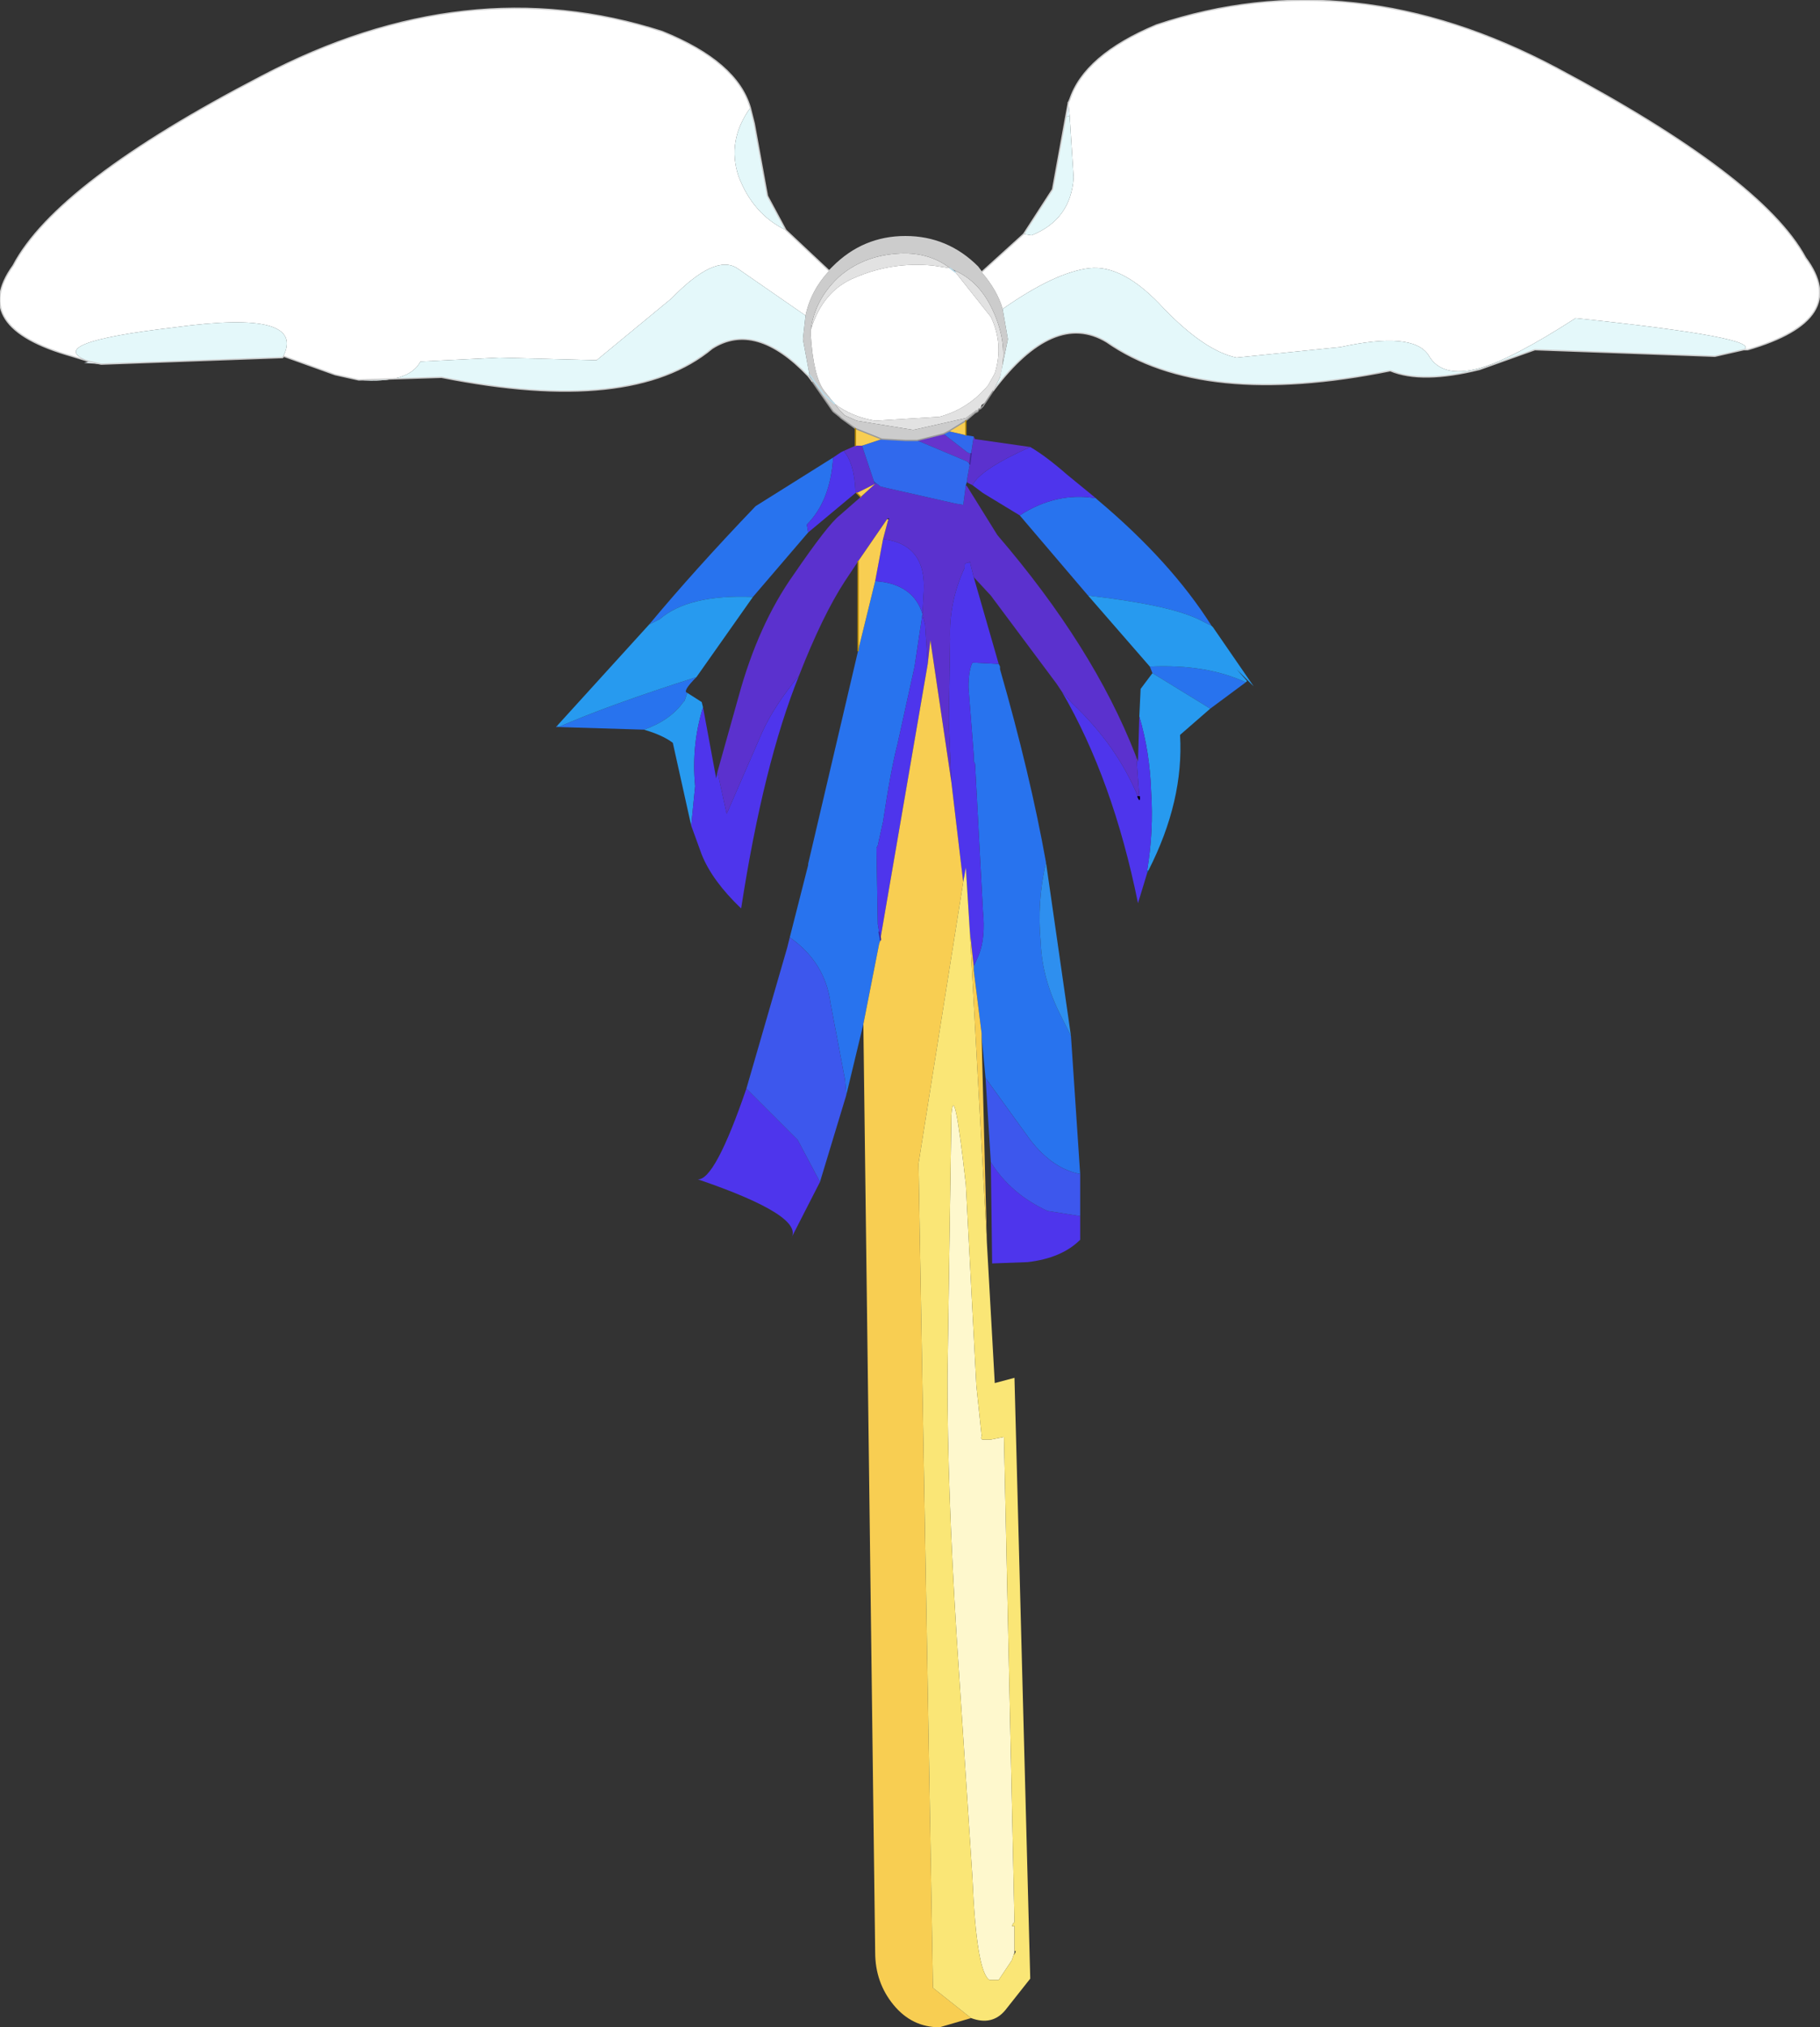 <?xml version="1.0" encoding="UTF-8" standalone="no"?>
<svg xmlns:xlink="http://www.w3.org/1999/xlink" height="77.1px" width="69.25px" xmlns="http://www.w3.org/2000/svg">
  <rect width="100%" height="100%" fill="#333333" stroke="none"/>
  <g transform="matrix(1.0, 0.0, 0.0, 1.0, 1.35, 0.95)">
    <path d="M29.55 13.55 L29.4 13.35 29.45 13.3 29.55 13.55 M39.2 3.5 L39.3 2.95 39.35 3.45 39.2 3.5" fill="#e6f7ff" fill-rule="evenodd" stroke="none"/>
    <path d="M2.5 12.9 L1.85 12.85 2.05 12.8 2.5 12.9" fill="#eaf5fb" fill-rule="evenodd" stroke="none"/>
    <path d="M40.35 18.0 L40.4 18.05 Q43.2 20.4 44.75 22.85 L44.25 22.6 Q43.1 22.05 40.05 21.7 L37.45 18.65 Q38.85 17.75 40.35 18.0 M46.05 25.0 L44.7 26.0 42.5 24.65 42.4 24.4 Q44.55 24.3 46.05 25.0 M36.65 24.3 L36.7 24.4 36.7 24.5 Q37.85 28.5 38.45 31.85 38.1 33.35 38.25 34.9 38.3 36.3 39.05 37.75 L39.4 38.45 39.75 43.7 Q38.7 43.5 37.85 42.4 L36.15 40.05 36.0 38.5 36.0 38.35 35.7 35.95 35.7 35.8 35.9 35.35 Q36.15 34.7 36.05 33.7 L35.75 28.1 35.7 28.0 35.7 27.75 35.5 25.2 Q35.5 24.55 35.65 24.25 L36.65 24.3 M31.5 38.0 L30.85 40.7 30.8 40.1 30.25 37.2 Q30.05 35.65 28.7 34.7 L29.4 31.95 29.4 31.9 31.3 23.8 31.95 21.15 Q33.4 21.25 33.75 22.4 L33.45 24.4 32.8 27.35 Q32.55 28.3 32.25 30.3 L32.05 31.2 32.0 31.3 32.05 34.2 32.1 34.5 32.15 34.75 32.15 34.8 32.1 34.95 31.5 38.0 M23.15 26.8 L19.9 26.7 19.8 26.7 19.85 26.65 19.9 26.7 Q21.85 25.85 25.15 24.8 24.6 25.35 24.8 25.4 L24.7 25.7 24.65 25.75 Q24.15 26.45 23.15 26.8 M23.35 22.8 Q25.1 20.7 27.4 18.3 L30.35 16.45 Q30.25 18.1 29.35 19.0 L29.4 19.3 27.3 21.75 Q24.85 21.65 23.75 22.6 L23.35 22.8" fill="#2873ee" fill-rule="evenodd" stroke="none"/>
    <path d="M44.75 22.85 L44.8 22.9 46.35 25.15 45.7 24.5 46.1 24.95 46.05 25.0 Q44.55 24.3 42.4 24.4 L40.05 21.7 Q43.1 22.05 44.25 22.6 L44.75 22.85 M44.7 26.0 L43.55 27.0 Q43.7 29.5 42.35 32.15 L42.3 32.15 Q42.55 30.65 42.45 29.15 42.4 27.65 42.0 26.3 L42.05 25.25 42.5 24.65 44.7 26.0 M24.95 30.45 L24.25 27.3 Q23.85 27.0 23.15 26.8 24.15 26.45 24.65 25.75 L24.7 25.7 24.8 25.4 25.35 25.75 25.4 25.95 Q24.95 27.4 25.1 28.95 L24.95 30.45 M19.85 26.65 L23.35 22.8 23.75 22.6 Q24.85 21.65 27.3 21.75 L25.15 24.8 Q21.85 25.85 19.9 26.7 L19.85 26.65" fill="#279aef" fill-rule="evenodd" stroke="none"/>
    <path d="M37.85 16.05 Q38.45 16.4 39.25 17.1 L40.35 18.0 Q38.85 17.75 37.45 18.65 L36.05 17.8 35.65 17.5 Q35.95 16.9 37.85 16.05 M42.3 32.25 L41.95 33.4 Q41.0 28.7 39.05 25.35 L39.45 25.8 Q41.15 27.4 41.95 29.35 L42.0 29.45 42.0 29.35 41.9 28.0 41.95 28.0 42.0 26.3 Q42.4 27.65 42.45 29.15 42.55 30.65 42.3 32.15 L42.3 32.25 M35.7 21.0 L36.65 24.3 35.65 24.25 Q35.5 24.55 35.5 25.2 L35.7 27.75 35.7 28.0 35.75 28.1 36.05 33.7 Q36.15 34.7 35.9 35.35 L35.7 35.8 35.55 34.45 35.4 32.05 35.3 32.6 34.85 28.8 34.75 26.45 34.8 23.35 Q34.75 21.95 35.35 20.65 L35.35 20.55 Q35.35 20.45 35.5 20.45 L35.55 20.4 35.7 21.0 M39.75 45.3 L39.75 46.2 Q39.05 46.9 37.75 47.05 L36.4 47.1 36.35 43.25 Q37.1 44.45 38.5 45.1 L39.75 45.3 M29.85 44.0 L28.75 46.15 Q29.3 45.3 25.2 43.9 25.85 43.95 27.05 40.45 L29.0 42.4 29.85 44.0 M29.05 24.75 Q27.7 28.1 26.85 33.6 25.75 32.55 25.35 31.55 L24.95 30.45 25.1 28.95 Q24.95 27.4 25.4 25.95 L25.9 28.65 25.95 28.4 26.3 30.0 27.65 26.9 Q28.1 25.9 29.05 24.75 M30.35 16.45 L30.65 16.25 30.75 16.2 Q31.15 16.65 31.2 17.7 L31.2 17.8 29.4 19.3 29.35 19.0 Q30.25 18.1 30.35 16.45 M32.25 19.55 Q33.9 19.75 33.8 21.55 L33.75 22.4 33.85 22.8 33.95 24.3 32.15 34.75 32.1 34.5 32.05 34.2 32.0 31.3 32.05 31.2 32.25 30.3 Q32.55 28.3 32.8 27.35 L33.45 24.4 33.75 22.4 Q33.4 21.25 31.95 21.15 L32.25 19.55" fill="#4e35ec" fill-rule="evenodd" stroke="none"/>
    <path d="M41.95 28.0 L41.9 28.0 41.85 27.75 41.95 28.0 M42.0 29.35 L42.0 29.45 41.95 29.35 42.0 29.35 M34.55 15.55 L35.45 16.25 35.55 16.3 35.6 16.3 35.55 16.7 35.45 16.6 33.55 15.8 34.55 15.55" fill="#6633cc" fill-rule="evenodd" stroke="none"/>
    <path d="M35.7 15.65 L35.75 15.75 37.85 16.05 Q35.95 16.9 35.65 17.5 L35.45 17.4 35.45 17.35 35.45 17.25 35.55 16.7 35.6 16.3 35.7 15.65 M39.05 25.35 L38.85 25.05 36.35 21.7 35.7 21.0 35.55 20.4 35.5 20.45 Q35.35 20.45 35.35 20.55 L35.35 20.65 Q34.75 21.95 34.8 23.35 L34.75 26.45 34.85 28.8 34.05 23.4 33.95 24.3 33.85 22.8 33.75 22.4 33.8 21.55 Q33.9 19.75 32.25 19.55 L32.45 18.8 32.5 18.8 32.45 18.75 32.4 18.8 31.3 20.4 30.8 21.15 Q29.95 22.45 29.05 24.75 28.1 25.9 27.65 26.9 L26.3 30.0 25.95 28.4 26.75 25.55 Q27.5 22.8 28.85 20.9 30.15 19.0 30.6 18.65 L31.4 17.95 31.95 17.45 31.25 17.8 31.2 17.8 31.2 17.7 Q31.15 16.65 30.75 16.2 L31.2 16.0 31.45 16.0 31.9 17.35 31.95 17.45 31.95 17.4 32.15 17.55 32.35 17.6 35.0 18.2 35.3 18.25 35.4 17.5 35.45 17.55 36.6 19.4 Q40.25 23.65 41.85 27.75 L41.9 28.0 42.0 29.35 41.95 29.35 Q41.15 27.4 39.45 25.8 L39.05 25.35" fill="#5b31ce" fill-rule="evenodd" stroke="none"/>
    <path d="M42.35 32.15 L42.3 32.25 42.3 32.15 42.35 32.15 M31.9 17.35 L31.95 17.4 31.95 17.45 31.9 17.35" fill="#0066cc" fill-rule="evenodd" stroke="none"/>
    <path d="M39.75 43.7 L39.75 45.3 38.5 45.1 Q37.1 44.45 36.35 43.25 L36.15 40.05 37.85 42.4 Q38.7 43.5 39.75 43.7 M30.85 40.7 L29.85 44.0 29.0 42.4 27.05 40.45 28.6 35.1 28.7 34.7 Q30.05 35.65 30.25 37.2 L30.8 40.1 30.85 40.7" fill="#3d57ed" fill-rule="evenodd" stroke="none"/>
    <path d="M36.45 13.9 L36.15 14.35 36.0 14.45 35.95 14.6 35.9 14.6 35.85 14.7 35.8 14.65 35.4 14.95 33.4 15.4 31.25 15.05 30.8 14.85 30.6 14.65 30.4 14.4 Q31.05 14.9 31.95 15.05 L34.4 14.9 Q35.5 14.6 36.25 13.7 L36.5 13.25 Q36.85 12.15 36.35 11.1 L35.0 9.4 35.0 9.35 Q35.9 9.75 36.4 10.8 37.05 12.15 36.7 13.4 L36.45 13.9 M34.8 9.25 L34.15 9.15 Q32.6 9.0 31.2 9.6 29.95 10.1 29.5 11.6 29.65 10.45 30.55 9.6 31.45 8.8 32.75 8.7 33.95 8.6 34.8 9.25" fill="#e2e2e2" fill-rule="evenodd" stroke="none"/>
    <path d="M35.85 14.7 L35.75 14.75 35.4 15.05 34.75 15.45 34.55 15.55 33.55 15.8 33.1 15.8 32.2 15.75 31.2 15.35 30.65 14.95 30.6 14.9 30.35 14.7 29.55 13.55 29.45 13.3 29.2 11.95 29.3 11.05 Q29.5 10.1 30.2 9.35 L30.35 9.2 Q31.5 8.05 33.1 8.05 34.7 8.05 35.85 9.2 L36.0 9.4 Q36.6 10.1 36.8 10.8 L37.0 11.95 36.7 13.4 Q37.05 12.15 36.4 10.8 35.9 9.75 35.0 9.35 L34.8 9.25 Q33.95 8.6 32.75 8.7 31.45 8.8 30.55 9.6 29.65 10.45 29.5 11.6 L29.5 11.8 Q29.6 13.35 30.0 13.9 L30.4 14.4 30.0 14.05 29.45 13.3 30.0 14.05 30.4 14.4 30.6 14.65 30.8 14.85 31.25 15.05 33.4 15.4 35.4 14.95 35.8 14.65 35.85 14.7" fill="#cccccc" fill-rule="evenodd" stroke="none"/>
    <path d="M35.4 15.6 L35.7 15.65 35.6 16.3 35.55 16.3 35.45 16.25 34.55 15.55 34.75 15.45 35.4 15.6 M35.55 16.7 L35.45 17.25 35.45 17.35 35.4 17.5 35.3 18.25 35.0 18.2 32.35 17.6 32.15 17.55 31.95 17.4 31.9 17.35 31.45 16.0 32.2 15.75 33.1 15.8 33.55 15.8 35.45 16.6 35.55 16.7" fill="#3069ed" fill-rule="evenodd" stroke="none"/>
    <path d="M35.4 15.05 L35.4 15.6 34.75 15.45 35.4 15.05 M36.0 38.5 L36.2 46.3 35.55 34.45 35.7 35.8 35.7 35.95 36.0 38.35 36.0 38.5 M35.6 75.8 L34.4 76.15 Q33.35 76.15 32.65 75.3 31.95 74.45 31.95 73.3 L31.5 38.0 32.1 34.95 32.15 34.8 32.15 34.75 33.95 24.3 34.05 23.4 34.85 28.8 35.3 32.6 33.6 43.3 34.15 74.65 35.6 75.8 M31.3 23.8 L31.3 20.4 32.4 18.8 32.45 18.8 32.25 19.55 31.95 21.15 31.3 23.8 M31.2 16.0 L31.2 15.35 32.2 15.75 31.45 16.0 31.2 16.0 M31.4 17.95 L31.25 17.8 31.95 17.45 31.4 17.95" fill="#f8ce52" fill-rule="evenodd" stroke="none"/>
    <path d="M38.45 31.85 L39.4 38.45 39.05 37.75 Q38.3 36.3 38.25 34.9 38.1 33.35 38.45 31.85" fill="#2e8fef" fill-rule="evenodd" stroke="none"/>
    <path d="M34.85 41.45 Q34.95 40.05 35.4 44.1 L35.8 51.75 36.0 53.65 Q35.95 53.8 36.05 53.8 L36.35 53.8 36.85 53.7 37.25 72.15 37.2 72.2 37.15 72.3 37.25 72.3 37.25 73.25 37.25 73.3 37.15 73.6 36.65 74.35 36.3 74.35 Q35.8 74.05 35.65 70.45 L35.05 61.3 Q34.7 55.7 34.7 51.45 L34.85 41.45" fill="#fef8cd" fill-rule="evenodd" stroke="none"/>
    <path d="M36.2 46.3 L36.5 51.65 37.25 51.45 37.85 74.3 36.9 75.5 Q36.4 76.1 35.6 75.8 L34.15 74.65 33.6 43.3 35.3 32.6 35.4 32.05 35.55 34.45 36.2 46.3 M34.85 41.45 L34.7 51.45 Q34.7 55.7 35.05 61.3 L35.65 70.45 Q35.8 74.05 36.3 74.35 L36.65 74.35 37.15 73.6 37.25 73.3 37.25 73.25 37.25 72.3 37.15 72.3 37.2 72.2 37.25 72.15 36.85 53.7 36.35 53.8 36.05 53.8 Q35.95 53.8 36.0 53.65 L35.8 51.75 35.4 44.1 Q34.95 40.05 34.85 41.45 M37.3 73.25 L37.25 73.25 37.25 73.4 37.3 73.25" fill="#fae676" fill-rule="evenodd" stroke="none"/>
    <path d="M12.3 13.5 L11.4 13.3 9.45 12.6 9.4 12.65 Q10.4 10.8 5.3 11.5 0.15 12.1 2.05 12.8 L1.4 12.6 Q-2.55 11.5 -0.85 9.15 0.8 6.0 8.6 1.95 16.4 -2.15 23.85 0.25 26.7 1.4 27.2 3.15 26.3 4.4 26.75 5.75 27.3 7.2 28.55 7.8 L30.2 9.35 Q29.5 10.1 29.3 11.05 L26.7 9.25 Q25.85 8.7 24.2 10.4 L21.35 12.75 17.65 12.65 14.65 12.8 Q14.2 13.65 12.3 13.5 M36.0 9.4 L37.6 7.95 37.9 8.0 Q39.4 7.4 39.5 5.8 L39.35 3.45 39.3 2.95 39.35 2.85 Q39.9 1.15 42.65 0.0 50.1 -2.5 57.9 1.65 65.7 5.8 67.35 8.85 69.1 11.2 65.15 12.35 L65.0 12.35 Q65.75 11.9 58.6 11.15 56.2 12.7 54.95 13.05 53.5 13.45 53.0 12.55 52.4 11.65 49.65 12.25 L45.7 12.65 Q44.5 12.4 42.95 10.8 41.4 9.1 40.1 9.25 38.8 9.4 36.8 10.8 36.6 10.1 36.0 9.4 M29.5 11.6 Q29.95 10.1 31.2 9.6 32.6 9.0 34.15 9.15 L34.8 9.25 35.0 9.4 36.35 11.1 Q36.85 12.15 36.5 13.25 L36.25 13.7 Q35.5 14.6 34.4 14.9 L31.95 15.05 Q31.05 14.9 30.4 14.4 L30.0 13.9 Q29.6 13.35 29.5 11.8 L29.5 11.6" fill="#ffffff" fill-rule="evenodd" stroke="none"/>
    <path d="M65.0 12.35 L63.9 12.6 57.05 12.35 54.95 13.1 Q52.75 13.65 51.55 13.15 44.4 14.6 40.75 12.05 38.75 10.85 36.45 13.9 L36.7 13.4 37.0 11.95 36.8 10.8 Q38.8 9.4 40.1 9.25 41.4 9.1 42.95 10.8 44.5 12.4 45.7 12.65 L49.65 12.25 Q52.4 11.65 53.0 12.55 53.5 13.45 54.95 13.05 56.2 12.7 58.6 11.15 65.75 11.9 65.0 12.35 M29.4 13.35 Q27.4 11.25 25.75 12.3 22.7 14.85 15.45 13.4 L12.3 13.5 Q14.2 13.65 14.65 12.8 L17.65 12.65 21.35 12.75 24.2 10.4 Q25.85 8.7 26.7 9.25 L29.3 11.05 29.2 11.95 29.45 13.3 29.4 13.35 M9.4 12.65 L2.5 12.9 2.05 12.8 Q0.15 12.1 5.3 11.5 10.4 10.8 9.4 12.65 M27.2 3.15 L27.35 3.75 27.85 6.5 28.55 7.8 Q27.3 7.2 26.75 5.75 26.3 4.4 27.2 3.15 M37.6 7.95 L38.7 6.25 39.2 3.5 39.35 3.45 39.5 5.8 Q39.4 7.4 37.9 8.0 L37.6 7.95" fill="#e4f8fa" fill-rule="evenodd" stroke="none"/>
    <path d="M35.6 16.3 L35.55 16.7 M32.1 34.5 L32.15 34.75 32.15 34.8" fill="none" stroke="#3e269b" stroke-linecap="round" stroke-linejoin="round" stroke-width="0.05"/>
    <path d="M42.0 29.35 L42.0 29.45 41.95 29.35" fill="none" stroke="#000000" stroke-linecap="round" stroke-linejoin="round" stroke-width="0.05"/>
    <path d="M36.45 13.9 L36.15 14.35 36.05 14.5 36.0 14.55 35.95 14.6 35.9 14.6 35.85 14.7 35.75 14.75 35.4 15.05 34.75 15.45 34.55 15.55 33.55 15.8 33.1 15.8 32.2 15.75 31.2 15.35 30.65 14.95 30.6 14.9 30.35 14.7 29.55 13.55 29.45 13.3" fill="none" stroke="#999999" stroke-linecap="round" stroke-linejoin="round" stroke-width="0.05"/>
    <path d="M35.0 9.4 L34.8 9.25 M30.4 14.4 L30.0 14.05 29.45 13.3" fill="none" stroke="#bbdbe8" stroke-linecap="round" stroke-linejoin="round" stroke-width="0.05"/>
    <path d="M35.4 15.05 L35.4 15.6 M31.3 23.8 L31.3 20.4 M31.2 16.0 L31.2 15.35 M31.4 17.95 L31.25 17.8" fill="none" stroke="#b48907" stroke-linecap="round" stroke-linejoin="round" stroke-width="0.05"/>
    <path d="M65.0 12.35 L63.9 12.6 57.05 12.35 54.95 13.1 Q52.75 13.65 51.55 13.15 44.4 14.6 40.75 12.05 38.75 10.85 36.45 13.9 M29.55 13.55 L29.4 13.35 Q27.4 11.25 25.75 12.3 22.7 14.85 15.45 13.4 L12.3 13.5 11.4 13.3 9.45 12.6 9.4 12.65 2.5 12.9 2.05 12.8 1.4 12.6 Q-2.55 11.5 -0.85 9.15 0.8 6.0 8.6 1.95 16.4 -2.15 23.85 0.25 26.7 1.4 27.2 3.15 L27.35 3.75 27.85 6.5 28.55 7.8 30.2 9.35 M36.0 9.4 L37.6 7.95 38.7 6.25 39.2 3.5 39.3 2.95 M39.35 2.85 Q39.9 1.15 42.65 0.0 50.1 -2.5 57.9 1.65 65.7 5.8 67.35 8.85 69.1 11.2 65.15 12.35 L65.0 12.35" fill="none" stroke="#cccccc" stroke-linecap="round" stroke-linejoin="round" stroke-width="0.05"/>
    <path d="M30.2 9.35 L30.35 9.2 Q31.5 8.05 33.1 8.05 34.7 8.05 35.85 9.2 L36.0 9.4 M39.3 2.95 L39.35 2.85" fill="none" stroke="#cccccc" stroke-linecap="round" stroke-linejoin="round" stroke-width="0.05"/>
  </g>
</svg>
